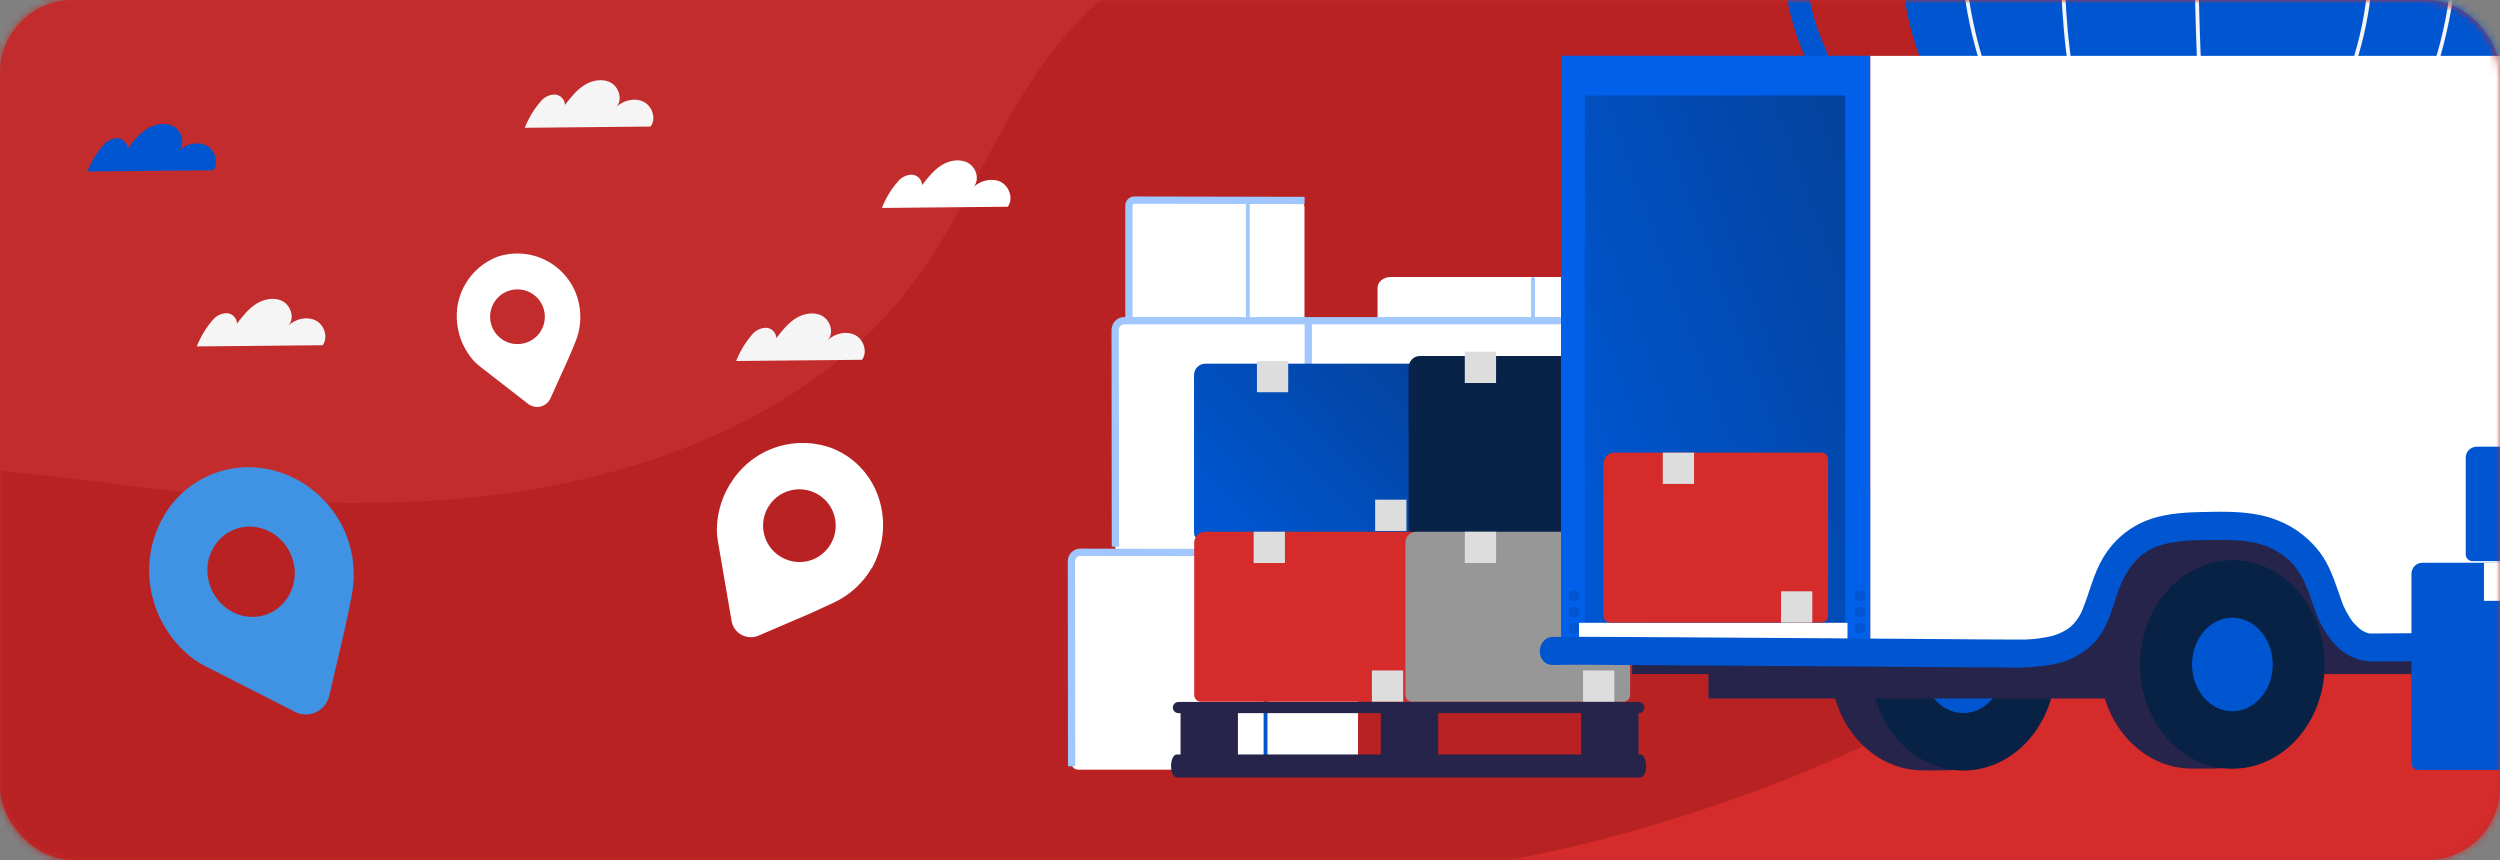 <svg width="343" height="118" viewBox="0 0 343 118" fill="none" xmlns="http://www.w3.org/2000/svg">
<rect x="0" y="0" width="343" height="118" fill="#808080" stroke="none"/>
<rect width="343" height="118" rx="10" fill="#C32C2C"/>
<mask id="mask0_290_19863" style="mask-type:alpha" maskUnits="userSpaceOnUse" x="0" y="0" width="343" height="118">
<rect width="343" height="118" rx="10" fill="#C32C2C"/>
</mask>
<g mask="url(#mask0_290_19863)">
<path d="M343 0H0V118H343V0Z" fill="#B82222"/>
<path d="M51.524 68.968C80.872 68.731 103.8 59.949 118.016 46.894C133.148 32.889 134.982 16.511 148.281 2.507C149.138 1.619 150.046 0.786 151 0H0V64.598C16.967 66.224 33.507 69.348 51.524 68.968Z" fill="#C32C2C"/>
<path d="M326.689 6.74C310.214 16.888 308.841 30.812 307.468 43.556C305.637 58.188 301.061 71.64 285.501 84.148C269.025 97.6 244.312 109.164 216.396 116.008C213.277 116.746 210.146 117.41 207 118H343V0H342.725C336.645 1.737 331.214 4.019 326.689 6.74Z" fill="#D52B2B"/>
<path d="M178.048 45.741H155.793C155.671 45.741 155.551 45.717 155.439 45.67C155.326 45.624 155.225 45.556 155.139 45.469C155.053 45.383 154.985 45.281 154.939 45.169C154.893 45.056 154.87 44.936 154.87 44.814V29.021C154.87 28.822 154.908 28.625 154.984 28.441C155.06 28.258 155.171 28.091 155.311 27.95C155.451 27.809 155.618 27.698 155.802 27.621C155.985 27.545 156.182 27.506 156.381 27.506H178.048C178.17 27.506 178.291 27.53 178.403 27.576C178.515 27.623 178.618 27.691 178.704 27.777C178.79 27.863 178.858 27.965 178.905 28.078C178.951 28.19 178.975 28.311 178.975 28.433V44.814C178.975 45.06 178.877 45.296 178.704 45.47C178.53 45.644 178.294 45.741 178.048 45.741Z" fill="white"/>
<path d="M216.885 56H190.11C189.964 56 189.819 55.976 189.684 55.93C189.549 55.884 189.426 55.817 189.323 55.732C189.22 55.647 189.139 55.546 189.083 55.435C189.028 55.324 188.999 55.205 189 55.085V39.495C188.999 39.299 189.046 39.105 189.137 38.923C189.228 38.742 189.362 38.577 189.531 38.438C189.699 38.299 189.9 38.189 190.121 38.114C190.342 38.039 190.578 38 190.818 38H216.885C217.031 38 217.176 38.024 217.312 38.07C217.447 38.116 217.57 38.183 217.673 38.268C217.777 38.353 217.859 38.454 217.915 38.565C217.971 38.676 218 38.795 218 38.915V55.085C218 55.328 217.883 55.56 217.673 55.732C217.464 55.904 217.181 56 216.885 56Z" fill="white"/>
<path d="M170.936 27.62V45.763C170.944 45.827 170.975 45.886 171.024 45.929C171.072 45.972 171.135 45.996 171.2 45.996C171.265 45.996 171.328 45.972 171.376 45.929C171.425 45.886 171.456 45.827 171.465 45.763V27.62C171.456 27.556 171.425 27.497 171.376 27.454C171.328 27.411 171.265 27.387 171.2 27.387C171.135 27.387 171.072 27.411 171.024 27.454C170.975 27.497 170.944 27.556 170.936 27.62Z" fill="#A1C7FF"/>
<path d="M210.065 38.233V56.375C210.074 56.44 210.105 56.499 210.154 56.542C210.202 56.585 210.265 56.608 210.33 56.608C210.395 56.608 210.458 56.585 210.506 56.542C210.555 56.499 210.586 56.44 210.594 56.375V38.233C210.586 38.169 210.555 38.109 210.506 38.067C210.458 38.024 210.395 38 210.33 38C210.265 38 210.202 38.024 210.154 38.067C210.105 38.109 210.074 38.169 210.065 38.233Z" fill="#A1C7FF"/>
<path d="M164.605 27.506H161.249V30.862H164.605V27.506Z" fill="white"/>
<path d="M177.287 42.385H173.931V45.741H177.287V42.385Z" fill="white"/>
<path d="M154.888 45.458V28.208C154.887 28.109 154.906 28.011 154.944 27.919C154.982 27.828 155.037 27.744 155.107 27.674C155.177 27.604 155.26 27.549 155.352 27.511C155.444 27.474 155.542 27.454 155.641 27.455L178.993 27.506" stroke="#A1C7FF" stroke-miterlimit="10"/>
<path d="M214.515 76H154.485C154.092 76 153.716 75.896 153.437 75.71C153.159 75.523 153.002 75.271 153 75.007V45.626C153 45.412 153.063 45.2 153.185 45.002C153.307 44.805 153.486 44.626 153.711 44.474C153.937 44.324 154.204 44.204 154.499 44.122C154.793 44.041 155.109 43.999 155.427 44H214.515C214.908 44 215.284 44.104 215.563 44.29C215.841 44.477 215.998 44.729 216 44.993V75.007C215.998 75.271 215.841 75.523 215.563 75.71C215.284 75.896 214.908 76 214.515 76Z" fill="white"/>
<path d="M179 44.248V75.752C179.015 75.82 179.075 75.883 179.167 75.929C179.259 75.975 179.377 76 179.5 76C179.623 76 179.741 75.975 179.833 75.929C179.925 75.883 179.985 75.82 180 75.752V44.248C179.985 44.18 179.925 44.117 179.833 44.071C179.741 44.025 179.623 44 179.5 44C179.377 44 179.259 44.025 179.167 44.071C179.075 44.117 179.015 44.18 179 44.248Z" fill="#A1C7FF"/>
<path d="M168.612 46.13H163.136V51.606H168.612V46.13Z" fill="white"/>
<path d="M189.297 70.4H183.821V75.876H189.297V70.4Z" fill="white"/>
<path d="M153.034 75L153 45.313C152.998 45.14 153.028 44.968 153.09 44.808C153.151 44.647 153.242 44.502 153.358 44.379C153.473 44.257 153.611 44.16 153.762 44.095C153.913 44.03 154.076 43.998 154.239 44L215 44" stroke="#A1C7FF" stroke-miterlimit="10"/>
<path d="M185.396 105.597H147.923C147.678 105.597 147.443 105.5 147.27 105.327C147.097 105.154 147 104.919 147 104.675V77.37C146.999 77.171 147.038 76.975 147.114 76.791C147.189 76.607 147.301 76.44 147.441 76.299C147.581 76.159 147.748 76.047 147.932 75.971C148.115 75.894 148.312 75.855 148.511 75.855H185.396C185.64 75.856 185.874 75.954 186.047 76.127C186.22 76.299 186.318 76.533 186.319 76.778V104.675C186.318 104.919 186.22 105.153 186.047 105.326C185.874 105.498 185.64 105.596 185.396 105.597Z" fill="white"/>
<path d="M173.369 76.042V105.635C173.377 105.7 173.409 105.759 173.457 105.802C173.506 105.845 173.569 105.868 173.634 105.868C173.699 105.868 173.761 105.845 173.81 105.802C173.859 105.759 173.89 105.7 173.898 105.635V76.042C173.89 75.977 173.859 75.918 173.81 75.875C173.761 75.832 173.699 75.809 173.634 75.809C173.569 75.809 173.506 75.832 173.457 75.875C173.409 75.918 173.377 75.977 173.369 76.042Z" fill="#0056D1"/>
<path d="M162.883 75.855H157.407V81.331H162.883V75.855Z" fill="white"/>
<path d="M183.568 100.125H178.092V105.602H183.568V100.125Z" fill="white"/>
<path d="M147.03 105.136L147 76.998C147 76.672 147.129 76.36 147.359 76.13C147.59 75.9 147.902 75.77 148.227 75.77L186.314 75.855" stroke="#A1C7FF" stroke-miterlimit="10"/>
<path d="M284.736 -35.452C271.931 -38.973 257.132 -33.027 250.314 -21.631C243.496 -10.234 245.27 5.618 254.432 15.233" stroke="#0056D1" stroke-width="3" stroke-linecap="round" stroke-linejoin="round" stroke-dasharray="10 20"/>
<path d="M332.916 23.12C349.413 6.623 349.413 -20.123 332.916 -36.62C316.42 -53.117 289.673 -53.117 273.176 -36.62C256.679 -20.123 256.679 6.623 273.176 23.12C289.673 39.617 316.42 39.617 332.916 23.12Z" fill="#0056D1"/>
<path d="M302.061 -49.016C294.867 -48.326 288.032 -45.63 282.594 -40.818C278.145 -36.818 274.651 -31.869 272.37 -26.337C268.862 -18.025 268.286 -8.711 269.662 0.138C270.969 8.547 274.059 16.858 279.514 23.473C284.634 29.677 291.989 34.23 300.043 35.208C301.045 35.331 302.054 35.394 303.064 35.398C303.129 35.39 303.188 35.359 303.231 35.31C303.274 35.261 303.297 35.199 303.297 35.134C303.297 35.069 303.274 35.006 303.231 34.958C303.188 34.909 303.129 34.877 303.064 34.869C295.002 34.81 287.338 30.946 281.786 25.225C275.925 19.182 272.425 11.183 270.72 3.024C268.93 -5.55 268.959 -14.678 271.702 -23.044C273.618 -28.947 276.866 -34.331 281.194 -38.779C286.037 -43.666 292.284 -46.921 299.065 -48.089C300.06 -48.262 301.058 -48.394 302.061 -48.512C302.4 -48.542 302.4 -49.071 302.061 -49.041V-49.016Z" fill="#F5F5F5"/>
<path d="M301.93 -48.978C296.759 -46.015 292.62 -41.148 289.467 -36.168C287.843 -33.658 286.503 -30.976 285.472 -28.169C284.344 -24.847 283.582 -21.412 283.2 -17.924C282.773 -14.234 282.59 -10.52 282.65 -6.807C282.684 -3.121 282.84 0.57 283.175 4.239C283.481 7.88 284.07 11.492 284.935 15.043C285.739 18.225 286.767 21.45 288.49 24.264C291.49 29.173 296.302 32.635 301.494 34.937C302.141 35.219 302.792 35.489 303.45 35.745C303.767 35.868 303.907 35.356 303.589 35.237C298.333 33.189 293.297 30.096 289.933 25.474C288.067 22.91 286.916 19.994 286.014 16.973C285.011 13.514 284.313 9.974 283.928 6.393C283.505 2.838 283.323 -0.742 283.225 -4.318C283.105 -7.901 283.177 -11.488 283.441 -15.063C283.707 -18.699 284.325 -22.3 285.286 -25.816C286.099 -28.635 287.25 -31.345 288.714 -33.887C291.676 -39.066 295.608 -44.043 300.538 -47.471C301.077 -47.843 301.63 -48.193 302.197 -48.52C302.249 -48.56 302.284 -48.617 302.297 -48.681C302.309 -48.744 302.298 -48.811 302.265 -48.867C302.233 -48.923 302.181 -48.965 302.119 -48.986C302.057 -49.006 301.99 -49.003 301.93 -48.978Z" fill="#F5F5F5"/>
<path d="M303.78 35.127C302.71 24.315 302.088 13.456 301.762 2.597C301.432 -8.465 301.423 -19.536 301.677 -30.598C301.813 -36.653 302.028 -42.703 302.325 -48.749C302.325 -49.092 301.813 -49.087 301.796 -48.749C301.271 -37.89 300.997 -27.028 300.975 -16.163C300.975 -5.101 301.22 5.965 301.851 17.011C302.198 23.054 302.665 29.087 303.251 35.111C303.285 35.445 303.814 35.449 303.78 35.111V35.127Z" fill="#F5F5F5"/>
<path d="M303.709 35.678C309.277 31.353 314.059 26.104 317.848 20.159C321.583 14.308 324.043 7.736 325.068 0.87C325.515 -2.578 325.628 -6.062 325.406 -9.532C325.234 -12.909 324.809 -16.268 324.137 -19.582C322.901 -25.63 320.751 -31.563 317.277 -36.705C314.069 -41.566 309.648 -45.504 304.45 -48.131C303.801 -48.447 303.145 -48.743 302.482 -49.02C302.169 -49.155 302.029 -48.643 302.338 -48.512C307.691 -46.247 312.337 -42.586 315.791 -37.911C319.397 -33.065 321.746 -27.39 323.163 -21.55C323.928 -18.35 324.446 -15.096 324.712 -11.817C325.038 -8.381 325.068 -4.924 324.801 -1.483C324.135 5.362 322.004 11.982 318.551 17.929C315.084 23.901 310.607 29.225 305.317 33.663C304.666 34.228 304.003 34.769 303.328 35.288C303.058 35.496 303.434 35.868 303.701 35.661L303.709 35.678Z" fill="#F5F5F5"/>
<path d="M302.417 -48.486C305.684 -48.486 308.917 -47.61 311.938 -46.43C315.331 -45.081 318.55 -43.332 321.528 -41.22C324.423 -39.233 327.038 -36.866 329.302 -34.182C331.697 -31.262 333.331 -27.758 334.495 -24.183C337.131 -16.083 337.22 -7.255 335.798 1.086C335.104 5.302 333.917 9.421 332.26 13.359C330.656 17.091 328.574 20.739 325.845 23.761C323.252 26.574 320.22 28.949 316.869 30.794C313.538 32.698 309.93 34.066 306.175 34.848C305.294 35.023 304.41 35.154 303.521 35.242C303.187 35.276 303.183 35.805 303.521 35.771C307.283 35.345 310.947 34.289 314.359 32.648C317.957 30.994 321.281 28.799 324.215 26.139C330.351 20.506 333.885 12.364 335.688 4.358C337.575 -4.022 337.905 -12.993 335.849 -21.372C334.884 -25.296 333.39 -29.265 331.122 -32.629C329.137 -35.452 326.733 -37.954 323.991 -40.048C321.059 -42.368 317.866 -44.338 314.478 -45.918C311.399 -47.413 308.105 -48.412 304.715 -48.88C303.952 -48.973 303.185 -49.02 302.417 -49.02C302.352 -49.011 302.293 -48.98 302.25 -48.931C302.207 -48.883 302.184 -48.82 302.184 -48.755C302.184 -48.69 302.207 -48.627 302.25 -48.579C302.293 -48.53 302.352 -48.499 302.417 -48.49V-48.486Z" fill="#F5F5F5"/>
<path d="M270.586 19.063H335.52C335.584 19.055 335.644 19.023 335.687 18.975C335.729 18.926 335.753 18.863 335.753 18.798C335.753 18.733 335.729 18.671 335.687 18.622C335.644 18.573 335.584 18.542 335.52 18.534H270.586C270.521 18.542 270.462 18.573 270.419 18.622C270.376 18.671 270.353 18.733 270.353 18.798C270.353 18.863 270.376 18.926 270.419 18.975C270.462 19.023 270.521 19.055 270.586 19.063Z" fill="#F5F5F5"/>
<path d="M194.411 74.077H164.764C164.64 74.077 164.517 74.052 164.402 74.004C164.287 73.955 164.183 73.885 164.095 73.795C164.008 73.706 163.938 73.6 163.891 73.484C163.844 73.367 163.82 73.242 163.82 73.116V51.468C163.82 51.262 163.859 51.058 163.937 50.867C164.014 50.677 164.128 50.504 164.271 50.358C164.415 50.212 164.586 50.096 164.773 50.017C164.961 49.938 165.163 49.898 165.366 49.898H194.411C194.662 49.898 194.903 49.999 195.081 50.179C195.259 50.359 195.359 50.603 195.359 50.858V73.116C195.359 73.371 195.259 73.615 195.081 73.796C194.903 73.976 194.662 74.077 194.411 74.077Z" fill="url(#paint0_linear_290_19863)"/>
<path d="M176.741 49.524H172.45V53.815H176.741V49.524Z" fill="#DDDDDD"/>
<path d="M192.963 68.555H188.672V72.847H192.963V68.555Z" fill="#DDDDDD"/>
<path d="M222.811 74.077H194.169C193.927 74.076 193.695 73.969 193.524 73.781C193.353 73.594 193.257 73.339 193.257 73.074V50.485C193.257 50.27 193.296 50.057 193.371 49.858C193.446 49.659 193.557 49.478 193.696 49.326C193.835 49.174 194 49.053 194.182 48.971C194.363 48.889 194.558 48.846 194.755 48.846H222.828C223.071 48.846 223.304 48.952 223.476 49.14C223.647 49.328 223.744 49.583 223.744 49.849V73.074C223.744 73.207 223.72 73.339 223.673 73.462C223.626 73.585 223.557 73.696 223.47 73.79C223.383 73.883 223.28 73.957 223.167 74.006C223.054 74.055 222.933 74.079 222.811 74.077Z" fill="#092348"/>
<path d="M205.26 48.258H200.969V52.549H205.26V48.258Z" fill="#DDDDDD"/>
<path d="M221.482 68.289H217.19V72.58H221.482V68.289Z" fill="white"/>
<path d="M193.75 96.279H164.77C164.648 96.279 164.527 96.255 164.415 96.208C164.302 96.162 164.2 96.093 164.114 96.007C164.028 95.921 163.96 95.819 163.913 95.707C163.867 95.594 163.843 95.474 163.843 95.352V74.472C163.843 74.273 163.882 74.076 163.958 73.892C164.034 73.708 164.146 73.541 164.287 73.4C164.427 73.26 164.594 73.148 164.778 73.072C164.962 72.996 165.159 72.957 165.358 72.957H193.75C193.995 72.958 194.229 73.056 194.402 73.23C194.575 73.403 194.672 73.638 194.672 73.883V95.352C194.672 95.597 194.575 95.832 194.402 96.006C194.229 96.179 193.995 96.278 193.75 96.279Z" fill="#D52B2B"/>
<path d="M176.294 72.957H172.003V77.248H176.294V72.957Z" fill="#DDDDDD"/>
<path d="M192.515 91.987H188.224V96.279H192.515V91.987Z" fill="#DDDDDD"/>
<path d="M222.722 96.279H193.75C193.628 96.279 193.508 96.255 193.395 96.208C193.283 96.162 193.181 96.093 193.095 96.007C193.009 95.921 192.94 95.819 192.894 95.707C192.847 95.594 192.823 95.474 192.823 95.352V74.472C192.823 74.07 192.983 73.684 193.267 73.4C193.551 73.116 193.936 72.957 194.338 72.957H222.73C222.975 72.958 223.21 73.056 223.383 73.23C223.556 73.403 223.653 73.638 223.653 73.883V95.352C223.653 95.474 223.629 95.595 223.582 95.707C223.535 95.82 223.466 95.922 223.38 96.009C223.293 96.095 223.191 96.163 223.078 96.209C222.965 96.256 222.844 96.279 222.722 96.279Z" fill="#979797"/>
<path d="M205.265 72.957H200.974V77.248H205.265V72.957Z" fill="#DDDDDD"/>
<path d="M221.486 91.987H217.195V96.279H221.486V91.987Z" fill="#DDDDDD"/>
<path d="M224.83 97.844H161.681C161.477 97.844 161.281 97.763 161.137 97.619C160.992 97.474 160.911 97.278 160.911 97.074C160.912 96.871 160.994 96.676 161.138 96.532C161.283 96.389 161.478 96.308 161.681 96.308H224.83C225.033 96.308 225.228 96.389 225.371 96.532C225.515 96.676 225.596 96.871 225.596 97.074C225.596 97.175 225.577 97.275 225.539 97.368C225.501 97.462 225.444 97.547 225.373 97.618C225.302 97.69 225.217 97.747 225.124 97.786C225.031 97.824 224.931 97.844 224.83 97.844Z" fill="#26244A"/>
<path d="M225.075 106.667H161.443C161.238 106.667 161.041 106.501 160.896 106.206C160.75 105.912 160.668 105.512 160.667 105.094C160.668 104.675 160.75 104.274 160.896 103.978C161.041 103.682 161.238 103.515 161.443 103.513H225.075C225.28 103.515 225.476 103.683 225.621 103.979C225.765 104.275 225.846 104.676 225.846 105.094C225.846 105.511 225.765 105.911 225.62 106.206C225.476 106.501 225.279 106.667 225.075 106.667Z" fill="#26244A"/>
<path d="M169.844 97.404H161.973V103.985H169.844V97.404Z" fill="#26244A"/>
<path d="M197.322 97.404H189.45V103.985H197.322V97.404Z" fill="#26244A"/>
<path d="M224.799 97.404H216.928V103.985H224.799V97.404Z" fill="#26244A"/>
<path d="M276.492 91.408C276.492 95.94 274.655 101.704 271.934 104.527C270.665 105.847 266.809 105.695 263.826 105.695C256.835 105.695 251.164 99.292 251.164 91.391C251.164 83.49 256.835 77.083 263.826 77.083C264.359 77.083 268.849 77.015 269.361 77.083C275.616 77.98 276.492 84.116 276.492 91.408Z" fill="#26244A"/>
<path d="M269.366 105.716C276.359 105.716 282.028 99.312 282.028 91.412C282.028 83.512 276.359 77.108 269.366 77.108C262.373 77.108 256.704 83.512 256.704 91.412C256.704 99.312 262.373 105.716 269.366 105.716Z" fill="#072244"/>
<path d="M269.366 97.828C272.423 97.828 274.902 94.955 274.902 91.412C274.902 87.869 272.423 84.996 269.366 84.996C266.309 84.996 263.831 87.869 263.831 91.412C263.831 94.955 266.309 97.828 269.366 97.828Z" fill="#0056D1"/>
<path d="M289.327 91.56H234.405V95.83H289.327V91.56Z" fill="#26244A"/>
<path d="M425.207 67.205H223.929V92.478H425.207V67.205Z" fill="#26244A"/>
<path d="M256.609 7.646H214.172V90.54H256.609V7.646Z" fill="#0060EA"/>
<path d="M256.611 88.496V7.667H372.269C373.67 7.667 375.014 8.223 376.005 9.213C376.997 10.204 377.554 11.547 377.555 12.948V88.496H321.474V86.655C321.474 84.721 321.093 82.806 320.352 81.019C319.612 79.232 318.527 77.609 317.159 76.242C315.791 74.874 314.167 73.79 312.379 73.05C310.592 72.311 308.677 71.931 306.743 71.932H297.885C291.986 71.932 288.537 75.881 287.83 81.742L285.549 88.513L256.611 88.496Z" fill="white"/>
<path d="M253.179 13.102H217.436V85.641H253.179V13.102Z" fill="url(#paint1_linear_290_19863)"/>
<path d="M255.958 81.721C255.958 81.871 255.914 82.017 255.831 82.142C255.747 82.267 255.629 82.364 255.491 82.421C255.352 82.478 255.2 82.493 255.053 82.464C254.906 82.435 254.771 82.363 254.665 82.257C254.559 82.151 254.487 82.016 254.458 81.869C254.429 81.722 254.444 81.57 254.501 81.431C254.558 81.293 254.655 81.174 254.78 81.091C254.905 81.008 255.051 80.964 255.201 80.964C255.3 80.964 255.399 80.983 255.491 81.021C255.583 81.059 255.666 81.115 255.737 81.186C255.807 81.256 255.863 81.339 255.901 81.431C255.939 81.523 255.958 81.622 255.958 81.721Z" fill="#0056D1"/>
<path d="M255.958 83.964C255.958 84.113 255.914 84.26 255.831 84.384C255.747 84.509 255.629 84.606 255.491 84.663C255.352 84.721 255.2 84.736 255.053 84.707C254.906 84.677 254.771 84.605 254.665 84.499C254.559 84.393 254.487 84.258 254.458 84.111C254.429 83.964 254.444 83.812 254.501 83.674C254.558 83.535 254.655 83.417 254.78 83.334C254.905 83.251 255.051 83.206 255.201 83.206C255.3 83.206 255.399 83.226 255.491 83.264C255.583 83.302 255.666 83.358 255.737 83.428C255.807 83.498 255.863 83.582 255.901 83.674C255.939 83.766 255.958 83.864 255.958 83.964Z" fill="#0056D1"/>
<path d="M255.958 86.207C255.958 86.356 255.914 86.503 255.831 86.628C255.747 86.752 255.629 86.849 255.491 86.907C255.352 86.964 255.2 86.979 255.053 86.95C254.906 86.921 254.771 86.848 254.665 86.742C254.559 86.636 254.487 86.501 254.458 86.355C254.429 86.207 254.444 86.055 254.501 85.917C254.558 85.778 254.655 85.66 254.78 85.577C254.905 85.494 255.051 85.449 255.201 85.449C255.3 85.449 255.399 85.469 255.491 85.507C255.583 85.545 255.666 85.601 255.737 85.671C255.807 85.741 255.863 85.825 255.901 85.917C255.939 86.009 255.958 86.107 255.958 86.207Z" fill="#0056D1"/>
<path d="M216.682 81.721C216.682 81.871 216.638 82.017 216.554 82.142C216.471 82.267 216.353 82.364 216.214 82.421C216.076 82.478 215.924 82.493 215.777 82.464C215.63 82.435 215.495 82.363 215.389 82.257C215.283 82.151 215.211 82.016 215.182 81.869C215.152 81.722 215.167 81.57 215.225 81.431C215.282 81.293 215.379 81.174 215.504 81.091C215.628 81.008 215.775 80.964 215.924 80.964C216.125 80.964 216.318 81.043 216.46 81.186C216.602 81.328 216.682 81.52 216.682 81.721Z" fill="#0056D1"/>
<path d="M216.682 83.964C216.682 84.113 216.638 84.26 216.554 84.384C216.471 84.509 216.353 84.606 216.214 84.663C216.076 84.721 215.924 84.736 215.777 84.707C215.63 84.677 215.495 84.605 215.389 84.499C215.283 84.393 215.211 84.258 215.182 84.111C215.152 83.964 215.167 83.812 215.225 83.674C215.282 83.535 215.379 83.417 215.504 83.334C215.628 83.251 215.775 83.206 215.924 83.206C216.125 83.206 216.318 83.286 216.46 83.428C216.602 83.57 216.682 83.763 216.682 83.964Z" fill="#0056D1"/>
<path d="M216.682 86.207C216.682 86.356 216.638 86.503 216.554 86.628C216.471 86.752 216.353 86.849 216.214 86.907C216.076 86.964 215.924 86.979 215.777 86.95C215.63 86.921 215.495 86.848 215.389 86.742C215.283 86.636 215.211 86.501 215.182 86.355C215.152 86.207 215.167 86.055 215.225 85.917C215.282 85.778 215.379 85.66 215.504 85.577C215.628 85.494 215.775 85.449 215.924 85.449C216.125 85.449 216.318 85.529 216.46 85.671C216.602 85.813 216.682 86.006 216.682 86.207Z" fill="#0056D1"/>
<path d="M253.475 85.449H216.641V87.98H253.475V85.449Z" fill="white"/>
<path d="M313.407 91.162C313.407 95.695 311.574 101.463 308.853 104.281C307.584 105.606 303.724 105.453 300.745 105.453C293.75 105.453 288.083 99.046 288.083 91.145C288.083 83.244 293.75 76.841 300.745 76.841C301.278 76.841 305.764 76.774 306.28 76.841C312.531 77.734 313.407 83.862 313.407 91.162Z" fill="#26244A"/>
<path d="M306.284 105.47C313.277 105.47 318.946 99.066 318.946 91.167C318.946 83.267 313.277 76.863 306.284 76.863C299.291 76.863 293.622 83.267 293.622 91.167C293.622 99.066 299.291 105.47 306.284 105.47Z" fill="#072244"/>
<path d="M306.284 97.582C309.341 97.582 311.82 94.71 311.82 91.166C311.82 87.623 309.341 84.751 306.284 84.751C303.227 84.751 300.749 87.623 300.749 91.166C300.749 94.71 303.227 97.582 306.284 97.582Z" fill="#0056D1"/>
<path d="M249.882 85.419H220.902C220.66 85.416 220.428 85.317 220.257 85.145C220.086 84.972 219.989 84.74 219.988 84.497V63.612C219.988 63.21 220.148 62.825 220.432 62.541C220.716 62.257 221.101 62.097 221.503 62.097H249.895C250.14 62.098 250.375 62.196 250.548 62.37C250.721 62.544 250.818 62.779 250.818 63.024V84.497C250.817 84.619 250.793 84.74 250.745 84.852C250.698 84.965 250.629 85.067 250.542 85.152C250.455 85.238 250.352 85.306 250.239 85.352C250.126 85.397 250.005 85.42 249.882 85.419Z" fill="#D52B2B"/>
<path d="M232.426 62.102H228.135V66.393H232.426V62.102Z" fill="#DDDDDD"/>
<path d="M248.647 81.128H244.355V85.42H248.647V81.128Z" fill="#DDDDDD"/>
<path d="M213.107 91.243C216.281 91.141 219.455 91.243 222.65 91.243C228.938 91.271 235.228 91.309 241.52 91.357L261.706 91.497C266.29 91.531 270.875 91.562 275.46 91.59C277.53 91.661 279.601 91.519 281.642 91.167C284.419 90.604 286.911 89.182 288.413 86.736C289.683 84.688 290.106 82.081 291.041 80.024C291.998 77.908 293.377 76.034 295.603 75.115C298.143 74.061 301.075 74.121 303.771 74.087C306.467 74.053 309.361 74.087 311.812 75.323C312.866 75.847 313.818 76.556 314.622 77.417C315.378 78.317 315.981 79.335 316.408 80.43C316.408 80.456 316.564 80.794 316.458 80.54C316.492 80.625 316.53 80.706 316.56 80.79C316.632 80.972 316.704 81.15 316.771 81.332C316.932 81.755 317.08 82.216 317.233 82.661C317.444 83.27 317.656 83.875 317.901 84.472C318.496 85.957 319.357 87.32 320.441 88.496C321.076 89.195 321.847 89.755 322.708 90.143C323.568 90.531 324.499 90.738 325.443 90.752C325.98 90.752 326.518 90.752 327.059 90.752L342.396 90.642L362.662 90.502L375.531 90.414H376.183C378.663 90.414 378.667 86.541 376.183 86.558L366.907 86.626L347.292 86.761L329.691 86.884C328.27 86.884 326.848 86.922 325.426 86.914H325.362H325.087C324.778 86.914 325.362 86.981 325.087 86.914C324.89 86.87 324.695 86.815 324.503 86.749C324.833 86.863 324.22 86.596 324.114 86.529C324.008 86.461 323.602 86.16 323.873 86.38C323.699 86.237 323.53 86.08 323.369 85.919C323.208 85.758 323.098 85.627 322.946 85.496C322.891 85.433 322.836 85.369 322.785 85.301C323.043 85.619 322.713 85.204 322.683 85.162C322.268 84.563 321.904 83.93 321.596 83.27C321.537 83.147 321.486 83.02 321.422 82.898C321.283 82.614 321.592 83.376 321.486 83.042C321.448 82.923 321.393 82.8 321.35 82.682C320.593 80.591 319.967 78.378 318.773 76.482C317.236 74.139 314.996 72.343 312.374 71.353C309.577 70.236 306.45 70.177 303.487 70.223C300.525 70.27 297.508 70.308 294.753 71.323C292.146 72.292 289.953 74.131 288.545 76.529C287.224 78.725 286.721 81.184 285.764 83.528C285.391 84.519 284.775 85.401 283.974 86.093C283.056 86.756 282 87.203 280.885 87.4C279.581 87.66 278.253 87.776 276.924 87.748C273.28 87.748 269.636 87.705 265.993 87.68L246.585 87.544C239.941 87.496 233.297 87.453 226.653 87.413C222.489 87.413 218.325 87.354 214.165 87.375C213.813 87.375 213.466 87.375 213.119 87.375C210.644 87.451 210.631 91.306 213.119 91.23L213.107 91.243Z" fill="#0056D1"/>
<path d="M358.135 76.99H339.222C338.977 76.988 338.743 76.89 338.57 76.717C338.397 76.543 338.3 76.308 338.3 76.063V62.8C338.299 62.601 338.338 62.404 338.414 62.221C338.489 62.037 338.6 61.87 338.741 61.729C338.881 61.588 339.048 61.477 339.231 61.4C339.415 61.324 339.612 61.285 339.811 61.285H358.135C358.38 61.286 358.614 61.384 358.787 61.558C358.96 61.731 359.057 61.967 359.057 62.212V76.075C359.054 76.318 358.955 76.55 358.783 76.721C358.61 76.892 358.378 76.988 358.135 76.99Z" fill="#0056D1"/>
<path d="M367.507 105.631H331.777C331.532 105.631 331.296 105.533 331.122 105.36C330.948 105.186 330.851 104.95 330.851 104.704V78.716C330.852 78.315 331.012 77.931 331.296 77.648C331.58 77.364 331.965 77.205 332.366 77.205H367.49C367.612 77.205 367.732 77.228 367.845 77.274C367.957 77.32 368.059 77.388 368.146 77.474C368.232 77.56 368.3 77.662 368.347 77.774C368.393 77.886 368.417 78.006 368.417 78.128V104.704C368.417 104.947 368.322 105.18 368.152 105.354C367.982 105.527 367.75 105.627 367.507 105.631Z" fill="#0056D1"/>
<path d="M346.031 77.205H340.801V82.436H346.031V77.205Z" fill="white"/>
<path d="M114.321 61.559C111.902 60.615 109.236 60.513 106.751 61.267C104.267 62.022 102.108 63.59 100.622 65.719C99.167 67.748 98.374 70.177 98.35 72.673C98.356 73.249 98.412 73.823 98.519 74.388L100.373 85.188C100.438 85.588 100.595 85.968 100.829 86.299C101.064 86.63 101.371 86.903 101.727 87.098C102.083 87.293 102.479 87.404 102.884 87.423C103.289 87.442 103.693 87.368 104.066 87.208L111.245 84.13C111.909 83.805 113.213 83.245 114.367 82.69C116.553 81.679 118.377 80.024 119.594 77.946L119.64 77.923C122.973 71.829 120.648 64.195 114.321 61.559ZM108.451 76.946C107.397 76.678 106.459 76.072 105.78 75.221C105.102 74.371 104.721 73.321 104.695 72.233C104.669 71.145 105 70.079 105.638 69.197C106.275 68.314 107.184 67.665 108.225 67.348C109.266 67.031 110.382 67.063 111.403 67.44C112.424 67.817 113.293 68.518 113.878 69.435C114.464 70.353 114.733 71.437 114.644 72.521C114.555 73.606 114.114 74.632 113.388 75.442C112.785 76.128 112.004 76.633 111.13 76.899C110.257 77.166 109.327 77.183 108.444 76.949L108.451 76.946Z" fill="white"/>
<path d="M68.221 35.236C66.4 35.942 64.87 37.239 63.875 38.919C62.88 40.599 62.479 42.565 62.736 44.5C62.962 46.365 63.755 48.115 65.007 49.515C65.302 49.83 65.624 50.118 65.97 50.376L72.485 55.43C72.725 55.61 73.003 55.734 73.297 55.793C73.592 55.852 73.896 55.844 74.187 55.77C74.478 55.696 74.749 55.558 74.979 55.365C75.21 55.173 75.394 54.931 75.519 54.658L77.938 49.302C78.177 48.804 78.573 47.831 78.934 46.931C79.633 45.261 79.806 43.417 79.429 41.646C79.181 40.451 78.681 39.322 77.964 38.334C77.247 37.347 76.328 36.523 75.268 35.917C74.209 35.311 73.032 34.937 71.817 34.82C70.603 34.702 69.376 34.844 68.221 35.236ZM72.774 46.762C72.052 47.15 71.222 47.291 70.412 47.164C69.602 47.036 68.856 46.647 68.288 46.055C67.721 45.464 67.362 44.702 67.268 43.888C67.173 43.073 67.348 42.25 67.766 41.544C68.183 40.839 68.82 40.289 69.58 39.979C70.339 39.67 71.179 39.618 71.971 39.831C72.763 40.043 73.463 40.51 73.965 41.158C74.467 41.807 74.743 42.602 74.75 43.422C74.764 44.107 74.587 44.783 74.238 45.373C73.889 45.963 73.382 46.444 72.774 46.762Z" fill="white"/>
<path d="M138.265 28.364C139.07 27.285 138.491 25.546 137.287 24.954C136.083 24.363 134.542 24.749 133.555 25.667C134.441 24.729 133.978 23.026 132.863 22.378C131.748 21.73 130.295 21.976 129.2 22.656C128.105 23.336 127.296 24.375 126.511 25.393C126.499 25.023 126.349 24.671 126.089 24.407C125.829 24.143 125.48 23.986 125.11 23.968C124.741 23.974 124.377 24.06 124.045 24.223C123.713 24.385 123.421 24.618 123.19 24.906C122.255 25.978 121.514 27.204 121 28.529L138.265 28.364Z" fill="white"/>
<path d="M89.265 17.364C90.07 16.285 89.495 14.546 88.287 13.954C87.079 13.363 85.546 13.749 84.559 14.667C85.441 13.729 84.962 12.026 83.867 11.378C82.772 10.73 81.299 10.976 80.204 11.656C79.109 12.336 78.3 13.375 77.515 14.393C77.502 14.023 77.351 13.671 77.091 13.407C76.83 13.143 76.48 12.986 76.11 12.968C75.74 12.974 75.376 13.061 75.044 13.224C74.713 13.387 74.421 13.621 74.19 13.91C73.257 14.983 72.517 16.209 72 17.533L89.265 17.364Z" fill="#F5F5F5"/>
<path d="M118.269 49.364C119.074 48.285 118.495 46.546 117.291 45.955C116.087 45.363 114.546 45.749 113.559 46.667C114.441 45.729 113.962 44.026 112.867 43.378C111.772 42.73 110.299 42.976 109.204 43.656C108.109 44.336 107.3 45.375 106.515 46.393C106.503 46.023 106.352 45.67 106.091 45.406C105.831 45.142 105.481 44.985 105.11 44.968C104.741 44.974 104.377 45.062 104.046 45.224C103.714 45.386 103.422 45.619 103.19 45.906C102.258 46.98 101.518 48.205 101 49.529L118.269 49.364Z" fill="#F5F5F5"/>
<path d="M44.269 47.364C45.074 46.285 44.495 44.546 43.291 43.955C42.087 43.363 40.546 43.749 39.559 44.667C40.441 43.729 39.962 42.026 38.867 41.378C37.772 40.73 36.299 40.976 35.204 41.656C34.109 42.336 33.3 43.375 32.515 44.393C32.503 44.023 32.352 43.67 32.092 43.406C31.831 43.142 31.481 42.985 31.11 42.968C30.741 42.974 30.377 43.062 30.046 43.224C29.714 43.386 29.422 43.619 29.19 43.906C28.258 44.98 27.518 46.205 27 47.529L44.269 47.364Z" fill="#F5F5F5"/>
<path d="M29.265 23.359C30.07 22.28 29.491 20.541 28.287 19.953C27.083 19.365 25.546 19.744 24.559 20.662C25.441 19.728 24.962 18.021 23.867 17.377C22.772 16.733 21.299 16.974 20.204 17.651C19.109 18.327 18.3 19.369 17.515 20.388C17.501 20.018 17.349 19.666 17.089 19.402C16.829 19.138 16.48 18.982 16.11 18.963C15.74 18.969 15.377 19.057 15.045 19.22C14.713 19.382 14.421 19.616 14.19 19.905C13.256 20.977 12.515 22.203 12 23.528L29.265 23.359Z" fill="#0056D1"/>
<path d="M27.126 66.044C21.608 69.365 19.108 76.491 21.203 82.9C22.159 85.871 24 88.475 26.474 90.359C27.052 90.785 27.668 91.157 28.312 91.471L40.464 97.661C40.909 97.888 41.398 98.012 41.896 98.022C42.393 98.032 42.887 97.929 43.339 97.721C43.791 97.512 44.19 97.203 44.507 96.816C44.824 96.43 45.049 95.976 45.167 95.489L47.38 85.978C47.59 85.084 47.951 83.352 48.238 81.791C48.84 78.842 48.527 75.775 47.343 73.006L47.332 72.939C43.758 65 34.418 61.654 27.126 66.044ZM38.174 83.42C34.64 86.136 29.576 84.087 28.588 79.545C28.344 78.432 28.414 77.273 28.79 76.2C29.166 75.126 29.833 74.182 30.715 73.472C34.25 70.756 39.321 72.812 40.308 77.347C40.549 78.459 40.476 79.615 40.099 80.686C39.721 81.757 39.054 82.7 38.172 83.407L38.174 83.42Z" fill="#4092E2"/>
</g>
<defs>
<linearGradient id="paint0_linear_290_19863" x1="164.019" y1="67.724" x2="205.601" y2="27.321" gradientUnits="userSpaceOnUse">
<stop stop-color="#0056D1"/>
<stop offset="1" stop-color="#053579"/>
</linearGradient>
<linearGradient id="paint1_linear_290_19863" x1="217.66" y1="66.581" x2="298.399" y2="36.945" gradientUnits="userSpaceOnUse">
<stop stop-color="#0056D1"/>
<stop offset="1" stop-color="#053579"/>
</linearGradient>
</defs>
</svg>

